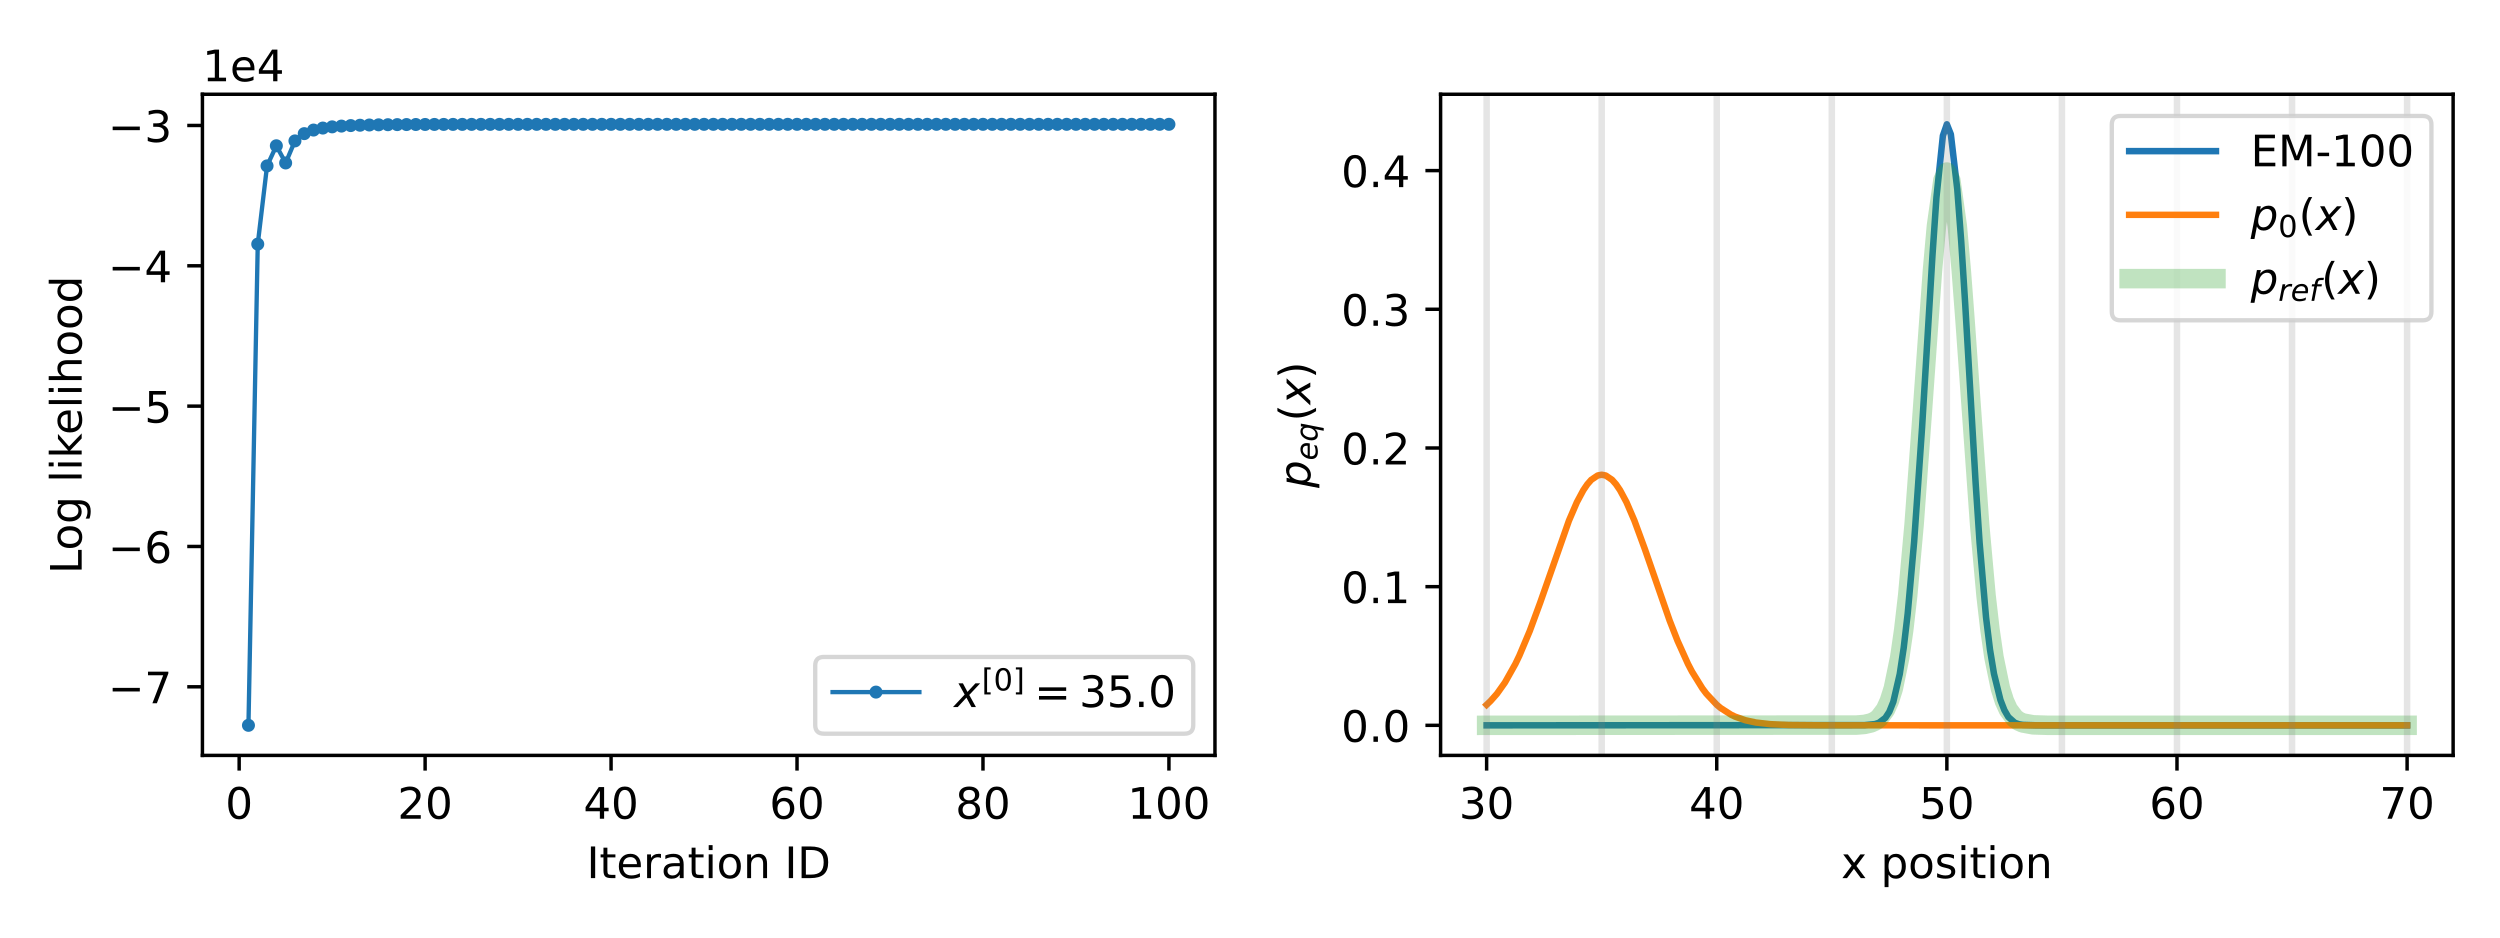 <?xml version="1.0" encoding="utf-8" standalone="no"?>
<!DOCTYPE svg PUBLIC "-//W3C//DTD SVG 1.1//EN"
  "http://www.w3.org/Graphics/SVG/1.1/DTD/svg11.dtd">
<!-- Created with matplotlib (https://matplotlib.org/) -->
<svg height="216pt" version="1.1" viewBox="0 0 576 216" width="576pt" xmlns="http://www.w3.org/2000/svg" xmlns:xlink="http://www.w3.org/1999/xlink">
 <defs>
  <style type="text/css">*{stroke-linecap:butt;stroke-linejoin:round;}</style>
 </defs>
 <g id="figure_1">
  <g id="patch_1">
   <path d="M 0 216 
L 576 216 
L 576 0 
L 0 0 
z
" style="fill:#ffffff;"/>
  </g>
  <g id="axes_1">
   <g id="patch_2">
    <path d="M 46.64 174.04 
L 279.926 174.04 
L 279.926 21.72 
L 46.64 21.72 
z
" style="fill:#ffffff;"/>
   </g>
   <g id="matplotlib.axis_1">
    <g id="xtick_1">
     <g id="line2d_1">
      <defs>
       <path d="M 0 0 
L 0 3.5 
" id="mb050203742" style="stroke:#000000;stroke-width:0.8;"/>
      </defs>
      <g>
       <use style="stroke:#000000;stroke-width:0.8;" x="55.102" xlink:href="#mb050203742" y="174.04"/>
      </g>
     </g>
     <g id="text_1">
      <!-- 0 -->
      <g transform="translate(51.92 188.638)scale(0.1 -0.1)">
       <defs>
        <path d="M 31.781 66.406 
Q 24.172 66.406 20.328 58.906 
Q 16.5 51.422 16.5 36.375 
Q 16.5 21.391 20.328 13.891 
Q 24.172 6.391 31.781 6.391 
Q 39.453 6.391 43.281 13.891 
Q 47.125 21.391 47.125 36.375 
Q 47.125 51.422 43.281 58.906 
Q 39.453 66.406 31.781 66.406 
z
M 31.781 74.219 
Q 44.047 74.219 50.516 64.516 
Q 56.984 54.828 56.984 36.375 
Q 56.984 17.969 50.516 8.266 
Q 44.047 -1.422 31.781 -1.422 
Q 19.531 -1.422 13.062 8.266 
Q 6.594 17.969 6.594 36.375 
Q 6.594 54.828 13.062 64.516 
Q 19.531 74.219 31.781 74.219 
z
" id="DejaVuSans-48"/>
       </defs>
       <use xlink:href="#DejaVuSans-48"/>
      </g>
     </g>
    </g>
    <g id="xtick_2">
     <g id="line2d_2">
      <g>
       <use style="stroke:#000000;stroke-width:0.8;" x="97.946" xlink:href="#mb050203742" y="174.04"/>
      </g>
     </g>
     <g id="text_2">
      <!-- 20 -->
      <g transform="translate(91.583 188.638)scale(0.1 -0.1)">
       <defs>
        <path d="M 19.188 8.297 
L 53.609 8.297 
L 53.609 0 
L 7.328 0 
L 7.328 8.297 
Q 12.938 14.109 22.625 23.891 
Q 32.328 33.688 34.812 36.531 
Q 39.547 41.844 41.422 45.531 
Q 43.312 49.219 43.312 52.781 
Q 43.312 58.594 39.234 62.25 
Q 35.156 65.922 28.609 65.922 
Q 23.969 65.922 18.812 64.312 
Q 13.672 62.703 7.812 59.422 
L 7.812 69.391 
Q 13.766 71.781 18.938 73 
Q 24.125 74.219 28.422 74.219 
Q 39.75 74.219 46.484 68.547 
Q 53.219 62.891 53.219 53.422 
Q 53.219 48.922 51.531 44.891 
Q 49.859 40.875 45.406 35.406 
Q 44.188 33.984 37.641 27.219 
Q 31.109 20.453 19.188 8.297 
z
" id="DejaVuSans-50"/>
       </defs>
       <use xlink:href="#DejaVuSans-50"/>
       <use x="63.623" xlink:href="#DejaVuSans-48"/>
      </g>
     </g>
    </g>
    <g id="xtick_3">
     <g id="line2d_3">
      <g>
       <use style="stroke:#000000;stroke-width:0.8;" x="140.79" xlink:href="#mb050203742" y="174.04"/>
      </g>
     </g>
     <g id="text_3">
      <!-- 40 -->
      <g transform="translate(134.427 188.638)scale(0.1 -0.1)">
       <defs>
        <path d="M 37.797 64.312 
L 12.891 25.391 
L 37.797 25.391 
z
M 35.203 72.906 
L 47.609 72.906 
L 47.609 25.391 
L 58.016 25.391 
L 58.016 17.188 
L 47.609 17.188 
L 47.609 0 
L 37.797 0 
L 37.797 17.188 
L 4.891 17.188 
L 4.891 26.703 
z
" id="DejaVuSans-52"/>
       </defs>
       <use xlink:href="#DejaVuSans-52"/>
       <use x="63.623" xlink:href="#DejaVuSans-48"/>
      </g>
     </g>
    </g>
    <g id="xtick_4">
     <g id="line2d_4">
      <g>
       <use style="stroke:#000000;stroke-width:0.8;" x="183.634" xlink:href="#mb050203742" y="174.04"/>
      </g>
     </g>
     <g id="text_4">
      <!-- 60 -->
      <g transform="translate(177.271 188.638)scale(0.1 -0.1)">
       <defs>
        <path d="M 33.016 40.375 
Q 26.375 40.375 22.484 35.828 
Q 18.609 31.297 18.609 23.391 
Q 18.609 15.531 22.484 10.953 
Q 26.375 6.391 33.016 6.391 
Q 39.656 6.391 43.531 10.953 
Q 47.406 15.531 47.406 23.391 
Q 47.406 31.297 43.531 35.828 
Q 39.656 40.375 33.016 40.375 
z
M 52.594 71.297 
L 52.594 62.312 
Q 48.875 64.062 45.094 64.984 
Q 41.312 65.922 37.594 65.922 
Q 27.828 65.922 22.672 59.328 
Q 17.531 52.734 16.797 39.406 
Q 19.672 43.656 24.016 45.922 
Q 28.375 48.188 33.594 48.188 
Q 44.578 48.188 50.953 41.516 
Q 57.328 34.859 57.328 23.391 
Q 57.328 12.156 50.688 5.359 
Q 44.047 -1.422 33.016 -1.422 
Q 20.359 -1.422 13.672 8.266 
Q 6.984 17.969 6.984 36.375 
Q 6.984 53.656 15.188 63.938 
Q 23.391 74.219 37.203 74.219 
Q 40.922 74.219 44.703 73.484 
Q 48.484 72.75 52.594 71.297 
z
" id="DejaVuSans-54"/>
       </defs>
       <use xlink:href="#DejaVuSans-54"/>
       <use x="63.623" xlink:href="#DejaVuSans-48"/>
      </g>
     </g>
    </g>
    <g id="xtick_5">
     <g id="line2d_5">
      <g>
       <use style="stroke:#000000;stroke-width:0.8;" x="226.478" xlink:href="#mb050203742" y="174.04"/>
      </g>
     </g>
     <g id="text_5">
      <!-- 80 -->
      <g transform="translate(220.116 188.638)scale(0.1 -0.1)">
       <defs>
        <path d="M 31.781 34.625 
Q 24.75 34.625 20.719 30.859 
Q 16.703 27.094 16.703 20.516 
Q 16.703 13.922 20.719 10.156 
Q 24.75 6.391 31.781 6.391 
Q 38.812 6.391 42.859 10.172 
Q 46.922 13.969 46.922 20.516 
Q 46.922 27.094 42.891 30.859 
Q 38.875 34.625 31.781 34.625 
z
M 21.922 38.812 
Q 15.578 40.375 12.031 44.719 
Q 8.5 49.078 8.5 55.328 
Q 8.5 64.062 14.719 69.141 
Q 20.953 74.219 31.781 74.219 
Q 42.672 74.219 48.875 69.141 
Q 55.078 64.062 55.078 55.328 
Q 55.078 49.078 51.531 44.719 
Q 48 40.375 41.703 38.812 
Q 48.828 37.156 52.797 32.312 
Q 56.781 27.484 56.781 20.516 
Q 56.781 9.906 50.312 4.234 
Q 43.844 -1.422 31.781 -1.422 
Q 19.734 -1.422 13.25 4.234 
Q 6.781 9.906 6.781 20.516 
Q 6.781 27.484 10.781 32.312 
Q 14.797 37.156 21.922 38.812 
z
M 18.312 54.391 
Q 18.312 48.734 21.844 45.562 
Q 25.391 42.391 31.781 42.391 
Q 38.141 42.391 41.719 45.562 
Q 45.312 48.734 45.312 54.391 
Q 45.312 60.062 41.719 63.234 
Q 38.141 66.406 31.781 66.406 
Q 25.391 66.406 21.844 63.234 
Q 18.312 60.062 18.312 54.391 
z
" id="DejaVuSans-56"/>
       </defs>
       <use xlink:href="#DejaVuSans-56"/>
       <use x="63.623" xlink:href="#DejaVuSans-48"/>
      </g>
     </g>
    </g>
    <g id="xtick_6">
     <g id="line2d_6">
      <g>
       <use style="stroke:#000000;stroke-width:0.8;" x="269.322" xlink:href="#mb050203742" y="174.04"/>
      </g>
     </g>
     <g id="text_6">
      <!-- 100 -->
      <g transform="translate(259.778 188.638)scale(0.1 -0.1)">
       <defs>
        <path d="M 12.406 8.297 
L 28.516 8.297 
L 28.516 63.922 
L 10.984 60.406 
L 10.984 69.391 
L 28.422 72.906 
L 38.281 72.906 
L 38.281 8.297 
L 54.391 8.297 
L 54.391 0 
L 12.406 0 
z
" id="DejaVuSans-49"/>
       </defs>
       <use xlink:href="#DejaVuSans-49"/>
       <use x="63.623" xlink:href="#DejaVuSans-48"/>
       <use x="127.246" xlink:href="#DejaVuSans-48"/>
      </g>
     </g>
    </g>
    <g id="text_7">
     <!-- Iteration ID -->
     <g transform="translate(135.16 202.317)scale(0.1 -0.1)">
      <defs>
       <path d="M 9.812 72.906 
L 19.672 72.906 
L 19.672 0 
L 9.812 0 
z
" id="DejaVuSans-73"/>
       <path d="M 18.312 70.219 
L 18.312 54.688 
L 36.812 54.688 
L 36.812 47.703 
L 18.312 47.703 
L 18.312 18.016 
Q 18.312 11.328 20.141 9.422 
Q 21.969 7.516 27.594 7.516 
L 36.812 7.516 
L 36.812 0 
L 27.594 0 
Q 17.188 0 13.234 3.875 
Q 9.281 7.766 9.281 18.016 
L 9.281 47.703 
L 2.688 47.703 
L 2.688 54.688 
L 9.281 54.688 
L 9.281 70.219 
z
" id="DejaVuSans-116"/>
       <path d="M 56.203 29.594 
L 56.203 25.203 
L 14.891 25.203 
Q 15.484 15.922 20.484 11.062 
Q 25.484 6.203 34.422 6.203 
Q 39.594 6.203 44.453 7.469 
Q 49.312 8.734 54.109 11.281 
L 54.109 2.781 
Q 49.266 0.734 44.188 -0.344 
Q 39.109 -1.422 33.891 -1.422 
Q 20.797 -1.422 13.156 6.188 
Q 5.516 13.812 5.516 26.812 
Q 5.516 40.234 12.766 48.109 
Q 20.016 56 32.328 56 
Q 43.359 56 49.781 48.891 
Q 56.203 41.797 56.203 29.594 
z
M 47.219 32.234 
Q 47.125 39.594 43.094 43.984 
Q 39.062 48.391 32.422 48.391 
Q 24.906 48.391 20.391 44.141 
Q 15.875 39.891 15.188 32.172 
z
" id="DejaVuSans-101"/>
       <path d="M 41.109 46.297 
Q 39.594 47.172 37.812 47.578 
Q 36.031 48 33.891 48 
Q 26.266 48 22.188 43.047 
Q 18.109 38.094 18.109 28.812 
L 18.109 0 
L 9.078 0 
L 9.078 54.688 
L 18.109 54.688 
L 18.109 46.188 
Q 20.953 51.172 25.484 53.578 
Q 30.031 56 36.531 56 
Q 37.453 56 38.578 55.875 
Q 39.703 55.766 41.062 55.516 
z
" id="DejaVuSans-114"/>
       <path d="M 34.281 27.484 
Q 23.391 27.484 19.188 25 
Q 14.984 22.516 14.984 16.5 
Q 14.984 11.719 18.141 8.906 
Q 21.297 6.109 26.703 6.109 
Q 34.188 6.109 38.703 11.406 
Q 43.219 16.703 43.219 25.484 
L 43.219 27.484 
z
M 52.203 31.203 
L 52.203 0 
L 43.219 0 
L 43.219 8.297 
Q 40.141 3.328 35.547 0.953 
Q 30.953 -1.422 24.312 -1.422 
Q 15.922 -1.422 10.953 3.297 
Q 6 8.016 6 15.922 
Q 6 25.141 12.172 29.828 
Q 18.359 34.516 30.609 34.516 
L 43.219 34.516 
L 43.219 35.406 
Q 43.219 41.609 39.141 45 
Q 35.062 48.391 27.688 48.391 
Q 23 48.391 18.547 47.266 
Q 14.109 46.141 10.016 43.891 
L 10.016 52.203 
Q 14.938 54.109 19.578 55.047 
Q 24.219 56 28.609 56 
Q 40.484 56 46.344 49.844 
Q 52.203 43.703 52.203 31.203 
z
" id="DejaVuSans-97"/>
       <path d="M 9.422 54.688 
L 18.406 54.688 
L 18.406 0 
L 9.422 0 
z
M 9.422 75.984 
L 18.406 75.984 
L 18.406 64.594 
L 9.422 64.594 
z
" id="DejaVuSans-105"/>
       <path d="M 30.609 48.391 
Q 23.391 48.391 19.188 42.75 
Q 14.984 37.109 14.984 27.297 
Q 14.984 17.484 19.156 11.844 
Q 23.344 6.203 30.609 6.203 
Q 37.797 6.203 41.984 11.859 
Q 46.188 17.531 46.188 27.297 
Q 46.188 37.016 41.984 42.703 
Q 37.797 48.391 30.609 48.391 
z
M 30.609 56 
Q 42.328 56 49.016 48.375 
Q 55.719 40.766 55.719 27.297 
Q 55.719 13.875 49.016 6.219 
Q 42.328 -1.422 30.609 -1.422 
Q 18.844 -1.422 12.172 6.219 
Q 5.516 13.875 5.516 27.297 
Q 5.516 40.766 12.172 48.375 
Q 18.844 56 30.609 56 
z
" id="DejaVuSans-111"/>
       <path d="M 54.891 33.016 
L 54.891 0 
L 45.906 0 
L 45.906 32.719 
Q 45.906 40.484 42.875 44.328 
Q 39.844 48.188 33.797 48.188 
Q 26.516 48.188 22.312 43.547 
Q 18.109 38.922 18.109 30.906 
L 18.109 0 
L 9.078 0 
L 9.078 54.688 
L 18.109 54.688 
L 18.109 46.188 
Q 21.344 51.125 25.703 53.562 
Q 30.078 56 35.797 56 
Q 45.219 56 50.047 50.172 
Q 54.891 44.344 54.891 33.016 
z
" id="DejaVuSans-110"/>
       <path id="DejaVuSans-32"/>
       <path d="M 19.672 64.797 
L 19.672 8.109 
L 31.594 8.109 
Q 46.688 8.109 53.688 14.938 
Q 60.688 21.781 60.688 36.531 
Q 60.688 51.172 53.688 57.984 
Q 46.688 64.797 31.594 64.797 
z
M 9.812 72.906 
L 30.078 72.906 
Q 51.266 72.906 61.172 64.094 
Q 71.094 55.281 71.094 36.531 
Q 71.094 17.672 61.125 8.828 
Q 51.172 0 30.078 0 
L 9.812 0 
z
" id="DejaVuSans-68"/>
      </defs>
      <use xlink:href="#DejaVuSans-73"/>
      <use x="29.492" xlink:href="#DejaVuSans-116"/>
      <use x="68.701" xlink:href="#DejaVuSans-101"/>
      <use x="130.225" xlink:href="#DejaVuSans-114"/>
      <use x="171.338" xlink:href="#DejaVuSans-97"/>
      <use x="232.617" xlink:href="#DejaVuSans-116"/>
      <use x="271.826" xlink:href="#DejaVuSans-105"/>
      <use x="299.609" xlink:href="#DejaVuSans-111"/>
      <use x="360.791" xlink:href="#DejaVuSans-110"/>
      <use x="424.17" xlink:href="#DejaVuSans-32"/>
      <use x="455.957" xlink:href="#DejaVuSans-73"/>
      <use x="485.449" xlink:href="#DejaVuSans-68"/>
     </g>
    </g>
   </g>
   <g id="matplotlib.axis_2">
    <g id="ytick_1">
     <g id="line2d_7">
      <defs>
       <path d="M 0 0 
L -3.5 0 
" id="m99b3d1c078" style="stroke:#000000;stroke-width:0.8;"/>
      </defs>
      <g>
       <use style="stroke:#000000;stroke-width:0.8;" x="46.64" xlink:href="#m99b3d1c078" y="158.237"/>
      </g>
     </g>
     <g id="text_8">
      <!-- −7 -->
      <g transform="translate(24.898 162.036)scale(0.1 -0.1)">
       <defs>
        <path d="M 10.594 35.5 
L 73.188 35.5 
L 73.188 27.203 
L 10.594 27.203 
z
" id="DejaVuSans-8722"/>
        <path d="M 8.203 72.906 
L 55.078 72.906 
L 55.078 68.703 
L 28.609 0 
L 18.312 0 
L 43.219 64.594 
L 8.203 64.594 
z
" id="DejaVuSans-55"/>
       </defs>
       <use xlink:href="#DejaVuSans-8722"/>
       <use x="83.789" xlink:href="#DejaVuSans-55"/>
      </g>
     </g>
    </g>
    <g id="ytick_2">
     <g id="line2d_8">
      <g>
       <use style="stroke:#000000;stroke-width:0.8;" x="46.64" xlink:href="#m99b3d1c078" y="125.905"/>
      </g>
     </g>
     <g id="text_9">
      <!-- −6 -->
      <g transform="translate(24.898 129.705)scale(0.1 -0.1)">
       <use xlink:href="#DejaVuSans-8722"/>
       <use x="83.789" xlink:href="#DejaVuSans-54"/>
      </g>
     </g>
    </g>
    <g id="ytick_3">
     <g id="line2d_9">
      <g>
       <use style="stroke:#000000;stroke-width:0.8;" x="46.64" xlink:href="#m99b3d1c078" y="93.574"/>
      </g>
     </g>
     <g id="text_10">
      <!-- −5 -->
      <g transform="translate(24.898 97.373)scale(0.1 -0.1)">
       <defs>
        <path d="M 10.797 72.906 
L 49.516 72.906 
L 49.516 64.594 
L 19.828 64.594 
L 19.828 46.734 
Q 21.969 47.469 24.109 47.828 
Q 26.266 48.188 28.422 48.188 
Q 40.625 48.188 47.75 41.5 
Q 54.891 34.812 54.891 23.391 
Q 54.891 11.625 47.562 5.094 
Q 40.234 -1.422 26.906 -1.422 
Q 22.312 -1.422 17.547 -0.641 
Q 12.797 0.141 7.719 1.703 
L 7.719 11.625 
Q 12.109 9.234 16.797 8.062 
Q 21.484 6.891 26.703 6.891 
Q 35.156 6.891 40.078 11.328 
Q 45.016 15.766 45.016 23.391 
Q 45.016 31 40.078 35.438 
Q 35.156 39.891 26.703 39.891 
Q 22.75 39.891 18.812 39.016 
Q 14.891 38.141 10.797 36.281 
z
" id="DejaVuSans-53"/>
       </defs>
       <use xlink:href="#DejaVuSans-8722"/>
       <use x="83.789" xlink:href="#DejaVuSans-53"/>
      </g>
     </g>
    </g>
    <g id="ytick_4">
     <g id="line2d_10">
      <g>
       <use style="stroke:#000000;stroke-width:0.8;" x="46.64" xlink:href="#m99b3d1c078" y="61.242"/>
      </g>
     </g>
     <g id="text_11">
      <!-- −4 -->
      <g transform="translate(24.898 65.041)scale(0.1 -0.1)">
       <use xlink:href="#DejaVuSans-8722"/>
       <use x="83.789" xlink:href="#DejaVuSans-52"/>
      </g>
     </g>
    </g>
    <g id="ytick_5">
     <g id="line2d_11">
      <g>
       <use style="stroke:#000000;stroke-width:0.8;" x="46.64" xlink:href="#m99b3d1c078" y="28.91"/>
      </g>
     </g>
     <g id="text_12">
      <!-- −3 -->
      <g transform="translate(24.898 32.71)scale(0.1 -0.1)">
       <defs>
        <path d="M 40.578 39.312 
Q 47.656 37.797 51.625 33 
Q 55.609 28.219 55.609 21.188 
Q 55.609 10.406 48.188 4.484 
Q 40.766 -1.422 27.094 -1.422 
Q 22.516 -1.422 17.656 -0.516 
Q 12.797 0.391 7.625 2.203 
L 7.625 11.719 
Q 11.719 9.328 16.594 8.109 
Q 21.484 6.891 26.812 6.891 
Q 36.078 6.891 40.938 10.547 
Q 45.797 14.203 45.797 21.188 
Q 45.797 27.641 41.281 31.266 
Q 36.766 34.906 28.719 34.906 
L 20.219 34.906 
L 20.219 43.016 
L 29.109 43.016 
Q 36.375 43.016 40.234 45.922 
Q 44.094 48.828 44.094 54.297 
Q 44.094 59.906 40.109 62.906 
Q 36.141 65.922 28.719 65.922 
Q 24.656 65.922 20.016 65.031 
Q 15.375 64.156 9.812 62.312 
L 9.812 71.094 
Q 15.438 72.656 20.344 73.438 
Q 25.25 74.219 29.594 74.219 
Q 40.828 74.219 47.359 69.109 
Q 53.906 64.016 53.906 55.328 
Q 53.906 49.266 50.438 45.094 
Q 46.969 40.922 40.578 39.312 
z
" id="DejaVuSans-51"/>
       </defs>
       <use xlink:href="#DejaVuSans-8722"/>
       <use x="83.789" xlink:href="#DejaVuSans-51"/>
      </g>
     </g>
    </g>
    <g id="text_13">
     <!-- Log likelihood -->
     <g transform="translate(18.818 132.21)rotate(-90)scale(0.1 -0.1)">
      <defs>
       <path d="M 9.812 72.906 
L 19.672 72.906 
L 19.672 8.297 
L 55.172 8.297 
L 55.172 0 
L 9.812 0 
z
" id="DejaVuSans-76"/>
       <path d="M 45.406 27.984 
Q 45.406 37.75 41.375 43.109 
Q 37.359 48.484 30.078 48.484 
Q 22.859 48.484 18.828 43.109 
Q 14.797 37.75 14.797 27.984 
Q 14.797 18.266 18.828 12.891 
Q 22.859 7.516 30.078 7.516 
Q 37.359 7.516 41.375 12.891 
Q 45.406 18.266 45.406 27.984 
z
M 54.391 6.781 
Q 54.391 -7.172 48.188 -13.984 
Q 42 -20.797 29.203 -20.797 
Q 24.469 -20.797 20.266 -20.094 
Q 16.062 -19.391 12.109 -17.922 
L 12.109 -9.188 
Q 16.062 -11.328 19.922 -12.344 
Q 23.781 -13.375 27.781 -13.375 
Q 36.625 -13.375 41.016 -8.766 
Q 45.406 -4.156 45.406 5.172 
L 45.406 9.625 
Q 42.625 4.781 38.281 2.391 
Q 33.938 0 27.875 0 
Q 17.828 0 11.672 7.656 
Q 5.516 15.328 5.516 27.984 
Q 5.516 40.672 11.672 48.328 
Q 17.828 56 27.875 56 
Q 33.938 56 38.281 53.609 
Q 42.625 51.219 45.406 46.391 
L 45.406 54.688 
L 54.391 54.688 
z
" id="DejaVuSans-103"/>
       <path d="M 9.422 75.984 
L 18.406 75.984 
L 18.406 0 
L 9.422 0 
z
" id="DejaVuSans-108"/>
       <path d="M 9.078 75.984 
L 18.109 75.984 
L 18.109 31.109 
L 44.922 54.688 
L 56.391 54.688 
L 27.391 29.109 
L 57.625 0 
L 45.906 0 
L 18.109 26.703 
L 18.109 0 
L 9.078 0 
z
" id="DejaVuSans-107"/>
       <path d="M 54.891 33.016 
L 54.891 0 
L 45.906 0 
L 45.906 32.719 
Q 45.906 40.484 42.875 44.328 
Q 39.844 48.188 33.797 48.188 
Q 26.516 48.188 22.312 43.547 
Q 18.109 38.922 18.109 30.906 
L 18.109 0 
L 9.078 0 
L 9.078 75.984 
L 18.109 75.984 
L 18.109 46.188 
Q 21.344 51.125 25.703 53.562 
Q 30.078 56 35.797 56 
Q 45.219 56 50.047 50.172 
Q 54.891 44.344 54.891 33.016 
z
" id="DejaVuSans-104"/>
       <path d="M 45.406 46.391 
L 45.406 75.984 
L 54.391 75.984 
L 54.391 0 
L 45.406 0 
L 45.406 8.203 
Q 42.578 3.328 38.25 0.953 
Q 33.938 -1.422 27.875 -1.422 
Q 17.969 -1.422 11.734 6.484 
Q 5.516 14.406 5.516 27.297 
Q 5.516 40.188 11.734 48.094 
Q 17.969 56 27.875 56 
Q 33.938 56 38.25 53.625 
Q 42.578 51.266 45.406 46.391 
z
M 14.797 27.297 
Q 14.797 17.391 18.875 11.75 
Q 22.953 6.109 30.078 6.109 
Q 37.203 6.109 41.297 11.75 
Q 45.406 17.391 45.406 27.297 
Q 45.406 37.203 41.297 42.844 
Q 37.203 48.484 30.078 48.484 
Q 22.953 48.484 18.875 42.844 
Q 14.797 37.203 14.797 27.297 
z
" id="DejaVuSans-100"/>
      </defs>
      <use xlink:href="#DejaVuSans-76"/>
      <use x="53.963" xlink:href="#DejaVuSans-111"/>
      <use x="115.145" xlink:href="#DejaVuSans-103"/>
      <use x="178.621" xlink:href="#DejaVuSans-32"/>
      <use x="210.408" xlink:href="#DejaVuSans-108"/>
      <use x="238.191" xlink:href="#DejaVuSans-105"/>
      <use x="265.975" xlink:href="#DejaVuSans-107"/>
      <use x="320.26" xlink:href="#DejaVuSans-101"/>
      <use x="381.783" xlink:href="#DejaVuSans-108"/>
      <use x="409.566" xlink:href="#DejaVuSans-105"/>
      <use x="437.35" xlink:href="#DejaVuSans-104"/>
      <use x="500.729" xlink:href="#DejaVuSans-111"/>
      <use x="561.91" xlink:href="#DejaVuSans-111"/>
      <use x="623.092" xlink:href="#DejaVuSans-100"/>
     </g>
    </g>
    <g id="text_14">
     <!-- 1e4 -->
     <g transform="translate(46.64 18.72)scale(0.1 -0.1)">
      <use xlink:href="#DejaVuSans-49"/>
      <use x="63.623" xlink:href="#DejaVuSans-101"/>
      <use x="125.146" xlink:href="#DejaVuSans-52"/>
     </g>
    </g>
   </g>
   <g id="line2d_12">
    <path clip-path="url(#p8fca8f1b56)" d="M 57.244 167.116 
L 59.386 56.244 
L 61.528 38.223 
L 63.671 33.586 
L 65.813 37.548 
L 67.955 32.465 
L 70.097 30.79 
L 72.239 29.966 
L 74.382 29.506 
L 76.524 29.228 
L 78.666 29.051 
L 80.808 28.934 
L 82.95 28.854 
L 85.093 28.799 
L 87.235 28.759 
L 89.377 28.731 
L 91.519 28.71 
L 93.661 28.695 
L 95.804 28.684 
L 97.946 28.676 
L 100.088 28.669 
L 102.23 28.665 
L 104.372 28.661 
L 106.515 28.658 
L 108.657 28.656 
L 110.799 28.654 
L 112.941 28.653 
L 115.083 28.652 
L 117.226 28.651 
L 119.368 28.65 
L 121.51 28.65 
L 123.652 28.649 
L 125.794 28.649 
L 127.937 28.648 
L 130.079 28.648 
L 132.221 28.648 
L 134.363 28.647 
L 136.505 28.647 
L 138.648 28.647 
L 140.79 28.647 
L 142.932 28.647 
L 145.074 28.646 
L 147.217 28.646 
L 149.359 28.646 
L 151.501 28.646 
L 153.643 28.646 
L 155.785 28.646 
L 157.928 28.646 
L 160.07 28.646 
L 162.212 28.646 
L 164.354 28.645 
L 166.496 28.645 
L 168.639 28.645 
L 170.781 28.645 
L 172.923 28.645 
L 175.065 28.645 
L 177.207 28.645 
L 179.35 28.645 
L 181.492 28.645 
L 183.634 28.645 
L 185.776 28.645 
L 187.918 28.645 
L 190.061 28.645 
L 192.203 28.645 
L 194.345 28.645 
L 196.487 28.645 
L 198.629 28.645 
L 200.772 28.644 
L 202.914 28.644 
L 205.056 28.644 
L 207.198 28.644 
L 209.34 28.644 
L 211.483 28.644 
L 213.625 28.644 
L 215.767 28.644 
L 217.909 28.644 
L 220.051 28.644 
L 222.194 28.644 
L 224.336 28.644 
L 226.478 28.644 
L 228.62 28.644 
L 230.762 28.644 
L 232.905 28.644 
L 235.047 28.644 
L 237.189 28.644 
L 239.331 28.644 
L 241.473 28.644 
L 243.616 28.644 
L 245.758 28.644 
L 247.9 28.644 
L 250.042 28.644 
L 252.185 28.644 
L 254.327 28.644 
L 256.469 28.644 
L 258.611 28.644 
L 260.753 28.644 
L 262.896 28.644 
L 265.038 28.644 
L 267.18 28.644 
L 269.322 28.644 
" style="fill:none;stroke:#1f77b4;stroke-linecap:square;"/>
    <defs>
     <path d="M 0 1 
C 0.265 1 0.52 0.895 0.707 0.707 
C 0.895 0.52 1 0.265 1 0 
C 1 -0.265 0.895 -0.52 0.707 -0.707 
C 0.52 -0.895 0.265 -1 0 -1 
C -0.265 -1 -0.52 -0.895 -0.707 -0.707 
C -0.895 -0.52 -1 -0.265 -1 0 
C -1 0.265 -0.895 0.52 -0.707 0.707 
C -0.52 0.895 -0.265 1 0 1 
z
" id="m6652632b8b" style="stroke:#1f77b4;"/>
    </defs>
    <g clip-path="url(#p8fca8f1b56)">
     <use style="fill:#1f77b4;stroke:#1f77b4;" x="57.244" xlink:href="#m6652632b8b" y="167.116"/>
     <use style="fill:#1f77b4;stroke:#1f77b4;" x="59.386" xlink:href="#m6652632b8b" y="56.244"/>
     <use style="fill:#1f77b4;stroke:#1f77b4;" x="61.528" xlink:href="#m6652632b8b" y="38.223"/>
     <use style="fill:#1f77b4;stroke:#1f77b4;" x="63.671" xlink:href="#m6652632b8b" y="33.586"/>
     <use style="fill:#1f77b4;stroke:#1f77b4;" x="65.813" xlink:href="#m6652632b8b" y="37.548"/>
     <use style="fill:#1f77b4;stroke:#1f77b4;" x="67.955" xlink:href="#m6652632b8b" y="32.465"/>
     <use style="fill:#1f77b4;stroke:#1f77b4;" x="70.097" xlink:href="#m6652632b8b" y="30.79"/>
     <use style="fill:#1f77b4;stroke:#1f77b4;" x="72.239" xlink:href="#m6652632b8b" y="29.966"/>
     <use style="fill:#1f77b4;stroke:#1f77b4;" x="74.382" xlink:href="#m6652632b8b" y="29.506"/>
     <use style="fill:#1f77b4;stroke:#1f77b4;" x="76.524" xlink:href="#m6652632b8b" y="29.228"/>
     <use style="fill:#1f77b4;stroke:#1f77b4;" x="78.666" xlink:href="#m6652632b8b" y="29.051"/>
     <use style="fill:#1f77b4;stroke:#1f77b4;" x="80.808" xlink:href="#m6652632b8b" y="28.934"/>
     <use style="fill:#1f77b4;stroke:#1f77b4;" x="82.95" xlink:href="#m6652632b8b" y="28.854"/>
     <use style="fill:#1f77b4;stroke:#1f77b4;" x="85.093" xlink:href="#m6652632b8b" y="28.799"/>
     <use style="fill:#1f77b4;stroke:#1f77b4;" x="87.235" xlink:href="#m6652632b8b" y="28.759"/>
     <use style="fill:#1f77b4;stroke:#1f77b4;" x="89.377" xlink:href="#m6652632b8b" y="28.731"/>
     <use style="fill:#1f77b4;stroke:#1f77b4;" x="91.519" xlink:href="#m6652632b8b" y="28.71"/>
     <use style="fill:#1f77b4;stroke:#1f77b4;" x="93.661" xlink:href="#m6652632b8b" y="28.695"/>
     <use style="fill:#1f77b4;stroke:#1f77b4;" x="95.804" xlink:href="#m6652632b8b" y="28.684"/>
     <use style="fill:#1f77b4;stroke:#1f77b4;" x="97.946" xlink:href="#m6652632b8b" y="28.676"/>
     <use style="fill:#1f77b4;stroke:#1f77b4;" x="100.088" xlink:href="#m6652632b8b" y="28.669"/>
     <use style="fill:#1f77b4;stroke:#1f77b4;" x="102.23" xlink:href="#m6652632b8b" y="28.665"/>
     <use style="fill:#1f77b4;stroke:#1f77b4;" x="104.372" xlink:href="#m6652632b8b" y="28.661"/>
     <use style="fill:#1f77b4;stroke:#1f77b4;" x="106.515" xlink:href="#m6652632b8b" y="28.658"/>
     <use style="fill:#1f77b4;stroke:#1f77b4;" x="108.657" xlink:href="#m6652632b8b" y="28.656"/>
     <use style="fill:#1f77b4;stroke:#1f77b4;" x="110.799" xlink:href="#m6652632b8b" y="28.654"/>
     <use style="fill:#1f77b4;stroke:#1f77b4;" x="112.941" xlink:href="#m6652632b8b" y="28.653"/>
     <use style="fill:#1f77b4;stroke:#1f77b4;" x="115.083" xlink:href="#m6652632b8b" y="28.652"/>
     <use style="fill:#1f77b4;stroke:#1f77b4;" x="117.226" xlink:href="#m6652632b8b" y="28.651"/>
     <use style="fill:#1f77b4;stroke:#1f77b4;" x="119.368" xlink:href="#m6652632b8b" y="28.65"/>
     <use style="fill:#1f77b4;stroke:#1f77b4;" x="121.51" xlink:href="#m6652632b8b" y="28.65"/>
     <use style="fill:#1f77b4;stroke:#1f77b4;" x="123.652" xlink:href="#m6652632b8b" y="28.649"/>
     <use style="fill:#1f77b4;stroke:#1f77b4;" x="125.794" xlink:href="#m6652632b8b" y="28.649"/>
     <use style="fill:#1f77b4;stroke:#1f77b4;" x="127.937" xlink:href="#m6652632b8b" y="28.648"/>
     <use style="fill:#1f77b4;stroke:#1f77b4;" x="130.079" xlink:href="#m6652632b8b" y="28.648"/>
     <use style="fill:#1f77b4;stroke:#1f77b4;" x="132.221" xlink:href="#m6652632b8b" y="28.648"/>
     <use style="fill:#1f77b4;stroke:#1f77b4;" x="134.363" xlink:href="#m6652632b8b" y="28.647"/>
     <use style="fill:#1f77b4;stroke:#1f77b4;" x="136.505" xlink:href="#m6652632b8b" y="28.647"/>
     <use style="fill:#1f77b4;stroke:#1f77b4;" x="138.648" xlink:href="#m6652632b8b" y="28.647"/>
     <use style="fill:#1f77b4;stroke:#1f77b4;" x="140.79" xlink:href="#m6652632b8b" y="28.647"/>
     <use style="fill:#1f77b4;stroke:#1f77b4;" x="142.932" xlink:href="#m6652632b8b" y="28.647"/>
     <use style="fill:#1f77b4;stroke:#1f77b4;" x="145.074" xlink:href="#m6652632b8b" y="28.646"/>
     <use style="fill:#1f77b4;stroke:#1f77b4;" x="147.217" xlink:href="#m6652632b8b" y="28.646"/>
     <use style="fill:#1f77b4;stroke:#1f77b4;" x="149.359" xlink:href="#m6652632b8b" y="28.646"/>
     <use style="fill:#1f77b4;stroke:#1f77b4;" x="151.501" xlink:href="#m6652632b8b" y="28.646"/>
     <use style="fill:#1f77b4;stroke:#1f77b4;" x="153.643" xlink:href="#m6652632b8b" y="28.646"/>
     <use style="fill:#1f77b4;stroke:#1f77b4;" x="155.785" xlink:href="#m6652632b8b" y="28.646"/>
     <use style="fill:#1f77b4;stroke:#1f77b4;" x="157.928" xlink:href="#m6652632b8b" y="28.646"/>
     <use style="fill:#1f77b4;stroke:#1f77b4;" x="160.07" xlink:href="#m6652632b8b" y="28.646"/>
     <use style="fill:#1f77b4;stroke:#1f77b4;" x="162.212" xlink:href="#m6652632b8b" y="28.646"/>
     <use style="fill:#1f77b4;stroke:#1f77b4;" x="164.354" xlink:href="#m6652632b8b" y="28.645"/>
     <use style="fill:#1f77b4;stroke:#1f77b4;" x="166.496" xlink:href="#m6652632b8b" y="28.645"/>
     <use style="fill:#1f77b4;stroke:#1f77b4;" x="168.639" xlink:href="#m6652632b8b" y="28.645"/>
     <use style="fill:#1f77b4;stroke:#1f77b4;" x="170.781" xlink:href="#m6652632b8b" y="28.645"/>
     <use style="fill:#1f77b4;stroke:#1f77b4;" x="172.923" xlink:href="#m6652632b8b" y="28.645"/>
     <use style="fill:#1f77b4;stroke:#1f77b4;" x="175.065" xlink:href="#m6652632b8b" y="28.645"/>
     <use style="fill:#1f77b4;stroke:#1f77b4;" x="177.207" xlink:href="#m6652632b8b" y="28.645"/>
     <use style="fill:#1f77b4;stroke:#1f77b4;" x="179.35" xlink:href="#m6652632b8b" y="28.645"/>
     <use style="fill:#1f77b4;stroke:#1f77b4;" x="181.492" xlink:href="#m6652632b8b" y="28.645"/>
     <use style="fill:#1f77b4;stroke:#1f77b4;" x="183.634" xlink:href="#m6652632b8b" y="28.645"/>
     <use style="fill:#1f77b4;stroke:#1f77b4;" x="185.776" xlink:href="#m6652632b8b" y="28.645"/>
     <use style="fill:#1f77b4;stroke:#1f77b4;" x="187.918" xlink:href="#m6652632b8b" y="28.645"/>
     <use style="fill:#1f77b4;stroke:#1f77b4;" x="190.061" xlink:href="#m6652632b8b" y="28.645"/>
     <use style="fill:#1f77b4;stroke:#1f77b4;" x="192.203" xlink:href="#m6652632b8b" y="28.645"/>
     <use style="fill:#1f77b4;stroke:#1f77b4;" x="194.345" xlink:href="#m6652632b8b" y="28.645"/>
     <use style="fill:#1f77b4;stroke:#1f77b4;" x="196.487" xlink:href="#m6652632b8b" y="28.645"/>
     <use style="fill:#1f77b4;stroke:#1f77b4;" x="198.629" xlink:href="#m6652632b8b" y="28.645"/>
     <use style="fill:#1f77b4;stroke:#1f77b4;" x="200.772" xlink:href="#m6652632b8b" y="28.644"/>
     <use style="fill:#1f77b4;stroke:#1f77b4;" x="202.914" xlink:href="#m6652632b8b" y="28.644"/>
     <use style="fill:#1f77b4;stroke:#1f77b4;" x="205.056" xlink:href="#m6652632b8b" y="28.644"/>
     <use style="fill:#1f77b4;stroke:#1f77b4;" x="207.198" xlink:href="#m6652632b8b" y="28.644"/>
     <use style="fill:#1f77b4;stroke:#1f77b4;" x="209.34" xlink:href="#m6652632b8b" y="28.644"/>
     <use style="fill:#1f77b4;stroke:#1f77b4;" x="211.483" xlink:href="#m6652632b8b" y="28.644"/>
     <use style="fill:#1f77b4;stroke:#1f77b4;" x="213.625" xlink:href="#m6652632b8b" y="28.644"/>
     <use style="fill:#1f77b4;stroke:#1f77b4;" x="215.767" xlink:href="#m6652632b8b" y="28.644"/>
     <use style="fill:#1f77b4;stroke:#1f77b4;" x="217.909" xlink:href="#m6652632b8b" y="28.644"/>
     <use style="fill:#1f77b4;stroke:#1f77b4;" x="220.051" xlink:href="#m6652632b8b" y="28.644"/>
     <use style="fill:#1f77b4;stroke:#1f77b4;" x="222.194" xlink:href="#m6652632b8b" y="28.644"/>
     <use style="fill:#1f77b4;stroke:#1f77b4;" x="224.336" xlink:href="#m6652632b8b" y="28.644"/>
     <use style="fill:#1f77b4;stroke:#1f77b4;" x="226.478" xlink:href="#m6652632b8b" y="28.644"/>
     <use style="fill:#1f77b4;stroke:#1f77b4;" x="228.62" xlink:href="#m6652632b8b" y="28.644"/>
     <use style="fill:#1f77b4;stroke:#1f77b4;" x="230.762" xlink:href="#m6652632b8b" y="28.644"/>
     <use style="fill:#1f77b4;stroke:#1f77b4;" x="232.905" xlink:href="#m6652632b8b" y="28.644"/>
     <use style="fill:#1f77b4;stroke:#1f77b4;" x="235.047" xlink:href="#m6652632b8b" y="28.644"/>
     <use style="fill:#1f77b4;stroke:#1f77b4;" x="237.189" xlink:href="#m6652632b8b" y="28.644"/>
     <use style="fill:#1f77b4;stroke:#1f77b4;" x="239.331" xlink:href="#m6652632b8b" y="28.644"/>
     <use style="fill:#1f77b4;stroke:#1f77b4;" x="241.473" xlink:href="#m6652632b8b" y="28.644"/>
     <use style="fill:#1f77b4;stroke:#1f77b4;" x="243.616" xlink:href="#m6652632b8b" y="28.644"/>
     <use style="fill:#1f77b4;stroke:#1f77b4;" x="245.758" xlink:href="#m6652632b8b" y="28.644"/>
     <use style="fill:#1f77b4;stroke:#1f77b4;" x="247.9" xlink:href="#m6652632b8b" y="28.644"/>
     <use style="fill:#1f77b4;stroke:#1f77b4;" x="250.042" xlink:href="#m6652632b8b" y="28.644"/>
     <use style="fill:#1f77b4;stroke:#1f77b4;" x="252.185" xlink:href="#m6652632b8b" y="28.644"/>
     <use style="fill:#1f77b4;stroke:#1f77b4;" x="254.327" xlink:href="#m6652632b8b" y="28.644"/>
     <use style="fill:#1f77b4;stroke:#1f77b4;" x="256.469" xlink:href="#m6652632b8b" y="28.644"/>
     <use style="fill:#1f77b4;stroke:#1f77b4;" x="258.611" xlink:href="#m6652632b8b" y="28.644"/>
     <use style="fill:#1f77b4;stroke:#1f77b4;" x="260.753" xlink:href="#m6652632b8b" y="28.644"/>
     <use style="fill:#1f77b4;stroke:#1f77b4;" x="262.896" xlink:href="#m6652632b8b" y="28.644"/>
     <use style="fill:#1f77b4;stroke:#1f77b4;" x="265.038" xlink:href="#m6652632b8b" y="28.644"/>
     <use style="fill:#1f77b4;stroke:#1f77b4;" x="267.18" xlink:href="#m6652632b8b" y="28.644"/>
     <use style="fill:#1f77b4;stroke:#1f77b4;" x="269.322" xlink:href="#m6652632b8b" y="28.644"/>
    </g>
   </g>
   <g id="patch_3">
    <path d="M 46.64 174.04 
L 46.64 21.72 
" style="fill:none;stroke:#000000;stroke-linecap:square;stroke-linejoin:miter;stroke-width:0.8;"/>
   </g>
   <g id="patch_4">
    <path d="M 279.926 174.04 
L 279.926 21.72 
" style="fill:none;stroke:#000000;stroke-linecap:square;stroke-linejoin:miter;stroke-width:0.8;"/>
   </g>
   <g id="patch_5">
    <path d="M 46.64 174.04 
L 279.926 174.04 
" style="fill:none;stroke:#000000;stroke-linecap:square;stroke-linejoin:miter;stroke-width:0.8;"/>
   </g>
   <g id="patch_6">
    <path d="M 46.64 21.72 
L 279.926 21.72 
" style="fill:none;stroke:#000000;stroke-linecap:square;stroke-linejoin:miter;stroke-width:0.8;"/>
   </g>
   <g id="legend_1">
    <g id="patch_7">
     <path d="M 189.826 169.04 
L 272.926 169.04 
Q 274.926 169.04 274.926 167.04 
L 274.926 153.362 
Q 274.926 151.362 272.926 151.362 
L 189.826 151.362 
Q 187.826 151.362 187.826 153.362 
L 187.826 167.04 
Q 187.826 169.04 189.826 169.04 
z
" style="fill:#ffffff;opacity:0.8;stroke:#cccccc;stroke-linejoin:miter;"/>
    </g>
    <g id="line2d_13">
     <path d="M 191.826 159.46 
L 211.826 159.46 
" style="fill:none;stroke:#1f77b4;stroke-linecap:square;"/>
    </g>
    <g id="line2d_14">
     <g>
      <use style="fill:#1f77b4;stroke:#1f77b4;" x="201.826" xlink:href="#m6652632b8b" y="159.46"/>
     </g>
    </g>
    <g id="text_15">
     <!-- $x^{[0]}=35.0$ -->
     <g transform="translate(219.826 162.96)scale(0.1 -0.1)">
      <defs>
       <path d="M 60.016 54.688 
L 34.906 27.875 
L 50.297 0 
L 39.984 0 
L 28.422 21.688 
L 8.297 0 
L -2.594 0 
L 24.312 28.812 
L 10.016 54.688 
L 20.312 54.688 
L 30.812 34.906 
L 49.125 54.688 
z
" id="DejaVuSans-Oblique-120"/>
       <path d="M 8.594 75.984 
L 29.297 75.984 
L 29.297 69 
L 17.578 69 
L 17.578 -6.203 
L 29.297 -6.203 
L 29.297 -13.188 
L 8.594 -13.188 
z
" id="DejaVuSans-91"/>
       <path d="M 30.422 75.984 
L 30.422 -13.188 
L 9.719 -13.188 
L 9.719 -6.203 
L 21.391 -6.203 
L 21.391 69 
L 9.719 69 
L 9.719 75.984 
z
" id="DejaVuSans-93"/>
       <path d="M 10.594 45.406 
L 73.188 45.406 
L 73.188 37.203 
L 10.594 37.203 
z
M 10.594 25.484 
L 73.188 25.484 
L 73.188 17.188 
L 10.594 17.188 
z
" id="DejaVuSans-61"/>
       <path d="M 10.688 12.406 
L 21 12.406 
L 21 0 
L 10.688 0 
z
" id="DejaVuSans-46"/>
      </defs>
      <use transform="translate(0 0.53)" xlink:href="#DejaVuSans-Oblique-120"/>
      <use transform="translate(63.646 38.811)scale(0.7)" xlink:href="#DejaVuSans-91"/>
      <use transform="translate(90.955 38.811)scale(0.7)" xlink:href="#DejaVuSans-48"/>
      <use transform="translate(135.492 38.811)scale(0.7)" xlink:href="#DejaVuSans-93"/>
      <use transform="translate(185.018 0.53)" xlink:href="#DejaVuSans-61"/>
      <use transform="translate(288.289 0.53)" xlink:href="#DejaVuSans-51"/>
      <use transform="translate(351.912 0.53)" xlink:href="#DejaVuSans-53"/>
      <use transform="translate(415.535 0.53)" xlink:href="#DejaVuSans-46"/>
      <use transform="translate(447.323 0.53)" xlink:href="#DejaVuSans-48"/>
     </g>
    </g>
   </g>
  </g>
  <g id="axes_2">
   <g id="patch_8">
    <path d="M 331.914 174.04 
L 565.2 174.04 
L 565.2 21.72 
L 331.914 21.72 
z
" style="fill:#ffffff;"/>
   </g>
   <g id="matplotlib.axis_3">
    <g id="xtick_7">
     <g id="line2d_15">
      <g>
       <use style="stroke:#000000;stroke-width:0.8;" x="342.518" xlink:href="#mb050203742" y="174.04"/>
      </g>
     </g>
     <g id="text_16">
      <!-- 30 -->
      <g transform="translate(336.155 188.638)scale(0.1 -0.1)">
       <use xlink:href="#DejaVuSans-51"/>
       <use x="63.623" xlink:href="#DejaVuSans-48"/>
      </g>
     </g>
    </g>
    <g id="xtick_8">
     <g id="line2d_16">
      <g>
       <use style="stroke:#000000;stroke-width:0.8;" x="395.537" xlink:href="#mb050203742" y="174.04"/>
      </g>
     </g>
     <g id="text_17">
      <!-- 40 -->
      <g transform="translate(389.175 188.638)scale(0.1 -0.1)">
       <use xlink:href="#DejaVuSans-52"/>
       <use x="63.623" xlink:href="#DejaVuSans-48"/>
      </g>
     </g>
    </g>
    <g id="xtick_9">
     <g id="line2d_17">
      <g>
       <use style="stroke:#000000;stroke-width:0.8;" x="448.557" xlink:href="#mb050203742" y="174.04"/>
      </g>
     </g>
     <g id="text_18">
      <!-- 50 -->
      <g transform="translate(442.194 188.638)scale(0.1 -0.1)">
       <use xlink:href="#DejaVuSans-53"/>
       <use x="63.623" xlink:href="#DejaVuSans-48"/>
      </g>
     </g>
    </g>
    <g id="xtick_10">
     <g id="line2d_18">
      <g>
       <use style="stroke:#000000;stroke-width:0.8;" x="501.577" xlink:href="#mb050203742" y="174.04"/>
      </g>
     </g>
     <g id="text_19">
      <!-- 60 -->
      <g transform="translate(495.214 188.638)scale(0.1 -0.1)">
       <use xlink:href="#DejaVuSans-54"/>
       <use x="63.623" xlink:href="#DejaVuSans-48"/>
      </g>
     </g>
    </g>
    <g id="xtick_11">
     <g id="line2d_19">
      <g>
       <use style="stroke:#000000;stroke-width:0.8;" x="554.596" xlink:href="#mb050203742" y="174.04"/>
      </g>
     </g>
     <g id="text_20">
      <!-- 70 -->
      <g transform="translate(548.234 188.638)scale(0.1 -0.1)">
       <use xlink:href="#DejaVuSans-55"/>
       <use x="63.623" xlink:href="#DejaVuSans-48"/>
      </g>
     </g>
    </g>
    <g id="text_21">
     <!-- x position -->
     <g transform="translate(424.204 202.317)scale(0.1 -0.1)">
      <defs>
       <path d="M 54.891 54.688 
L 35.109 28.078 
L 55.906 0 
L 45.312 0 
L 29.391 21.484 
L 13.484 0 
L 2.875 0 
L 24.125 28.609 
L 4.688 54.688 
L 15.281 54.688 
L 29.781 35.203 
L 44.281 54.688 
z
" id="DejaVuSans-120"/>
       <path d="M 18.109 8.203 
L 18.109 -20.797 
L 9.078 -20.797 
L 9.078 54.688 
L 18.109 54.688 
L 18.109 46.391 
Q 20.953 51.266 25.266 53.625 
Q 29.594 56 35.594 56 
Q 45.562 56 51.781 48.094 
Q 58.016 40.188 58.016 27.297 
Q 58.016 14.406 51.781 6.484 
Q 45.562 -1.422 35.594 -1.422 
Q 29.594 -1.422 25.266 0.953 
Q 20.953 3.328 18.109 8.203 
z
M 48.688 27.297 
Q 48.688 37.203 44.609 42.844 
Q 40.531 48.484 33.406 48.484 
Q 26.266 48.484 22.188 42.844 
Q 18.109 37.203 18.109 27.297 
Q 18.109 17.391 22.188 11.75 
Q 26.266 6.109 33.406 6.109 
Q 40.531 6.109 44.609 11.75 
Q 48.688 17.391 48.688 27.297 
z
" id="DejaVuSans-112"/>
       <path d="M 44.281 53.078 
L 44.281 44.578 
Q 40.484 46.531 36.375 47.5 
Q 32.281 48.484 27.875 48.484 
Q 21.188 48.484 17.844 46.438 
Q 14.5 44.391 14.5 40.281 
Q 14.5 37.156 16.891 35.375 
Q 19.281 33.594 26.516 31.984 
L 29.594 31.297 
Q 39.156 29.25 43.188 25.516 
Q 47.219 21.781 47.219 15.094 
Q 47.219 7.469 41.188 3.016 
Q 35.156 -1.422 24.609 -1.422 
Q 20.219 -1.422 15.453 -0.562 
Q 10.688 0.297 5.422 2 
L 5.422 11.281 
Q 10.406 8.688 15.234 7.391 
Q 20.062 6.109 24.812 6.109 
Q 31.156 6.109 34.562 8.281 
Q 37.984 10.453 37.984 14.406 
Q 37.984 18.062 35.516 20.016 
Q 33.062 21.969 24.703 23.781 
L 21.578 24.516 
Q 13.234 26.266 9.516 29.906 
Q 5.812 33.547 5.812 39.891 
Q 5.812 47.609 11.281 51.797 
Q 16.75 56 26.812 56 
Q 31.781 56 36.172 55.266 
Q 40.578 54.547 44.281 53.078 
z
" id="DejaVuSans-115"/>
      </defs>
      <use xlink:href="#DejaVuSans-120"/>
      <use x="59.18" xlink:href="#DejaVuSans-32"/>
      <use x="90.967" xlink:href="#DejaVuSans-112"/>
      <use x="154.443" xlink:href="#DejaVuSans-111"/>
      <use x="215.625" xlink:href="#DejaVuSans-115"/>
      <use x="267.725" xlink:href="#DejaVuSans-105"/>
      <use x="295.508" xlink:href="#DejaVuSans-116"/>
      <use x="334.717" xlink:href="#DejaVuSans-105"/>
      <use x="362.5" xlink:href="#DejaVuSans-111"/>
      <use x="423.682" xlink:href="#DejaVuSans-110"/>
     </g>
    </g>
   </g>
   <g id="matplotlib.axis_4">
    <g id="ytick_6">
     <g id="line2d_20">
      <g>
       <use style="stroke:#000000;stroke-width:0.8;" x="331.914" xlink:href="#m99b3d1c078" y="167.116"/>
      </g>
     </g>
     <g id="text_22">
      <!-- 0.0 -->
      <g transform="translate(309.011 170.916)scale(0.1 -0.1)">
       <use xlink:href="#DejaVuSans-48"/>
       <use x="63.623" xlink:href="#DejaVuSans-46"/>
       <use x="95.41" xlink:href="#DejaVuSans-48"/>
      </g>
     </g>
    </g>
    <g id="ytick_7">
     <g id="line2d_21">
      <g>
       <use style="stroke:#000000;stroke-width:0.8;" x="331.914" xlink:href="#m99b3d1c078" y="135.165"/>
      </g>
     </g>
     <g id="text_23">
      <!-- 0.1 -->
      <g transform="translate(309.011 138.964)scale(0.1 -0.1)">
       <use xlink:href="#DejaVuSans-48"/>
       <use x="63.623" xlink:href="#DejaVuSans-46"/>
       <use x="95.41" xlink:href="#DejaVuSans-49"/>
      </g>
     </g>
    </g>
    <g id="ytick_8">
     <g id="line2d_22">
      <g>
       <use style="stroke:#000000;stroke-width:0.8;" x="331.914" xlink:href="#m99b3d1c078" y="103.213"/>
      </g>
     </g>
     <g id="text_24">
      <!-- 0.2 -->
      <g transform="translate(309.011 107.013)scale(0.1 -0.1)">
       <use xlink:href="#DejaVuSans-48"/>
       <use x="63.623" xlink:href="#DejaVuSans-46"/>
       <use x="95.41" xlink:href="#DejaVuSans-50"/>
      </g>
     </g>
    </g>
    <g id="ytick_9">
     <g id="line2d_23">
      <g>
       <use style="stroke:#000000;stroke-width:0.8;" x="331.914" xlink:href="#m99b3d1c078" y="71.262"/>
      </g>
     </g>
     <g id="text_25">
      <!-- 0.3 -->
      <g transform="translate(309.011 75.061)scale(0.1 -0.1)">
       <use xlink:href="#DejaVuSans-48"/>
       <use x="63.623" xlink:href="#DejaVuSans-46"/>
       <use x="95.41" xlink:href="#DejaVuSans-51"/>
      </g>
     </g>
    </g>
    <g id="ytick_10">
     <g id="line2d_24">
      <g>
       <use style="stroke:#000000;stroke-width:0.8;" x="331.914" xlink:href="#m99b3d1c078" y="39.31"/>
      </g>
     </g>
     <g id="text_26">
      <!-- 0.4 -->
      <g transform="translate(309.011 43.11)scale(0.1 -0.1)">
       <use xlink:href="#DejaVuSans-48"/>
       <use x="63.623" xlink:href="#DejaVuSans-46"/>
       <use x="95.41" xlink:href="#DejaVuSans-52"/>
      </g>
     </g>
    </g>
    <g id="text_27">
     <!-- $ p_{eq}(x) $ -->
     <g transform="translate(301.911 112.43)rotate(-90)scale(0.1 -0.1)">
      <defs>
       <path d="M 49.609 33.688 
Q 49.609 40.875 46.484 44.672 
Q 43.359 48.484 37.5 48.484 
Q 33.5 48.484 29.859 46.438 
Q 26.219 44.391 23.391 40.484 
Q 20.609 36.625 18.938 31.156 
Q 17.281 25.688 17.281 20.312 
Q 17.281 13.484 20.406 9.797 
Q 23.531 6.109 29.297 6.109 
Q 33.547 6.109 37.188 8.109 
Q 40.828 10.109 43.406 13.922 
Q 46.188 17.922 47.891 23.344 
Q 49.609 28.766 49.609 33.688 
z
M 21.781 46.391 
Q 25.391 51.125 30.297 53.562 
Q 35.203 56 41.219 56 
Q 49.609 56 54.25 50.5 
Q 58.891 45.016 58.891 35.109 
Q 58.891 27 56 19.656 
Q 53.125 12.312 47.703 6.5 
Q 44.094 2.641 39.547 0.609 
Q 35.016 -1.422 29.984 -1.422 
Q 24.172 -1.422 20.219 1 
Q 16.266 3.422 14.312 8.203 
L 8.688 -20.797 
L -0.297 -20.797 
L 14.406 54.688 
L 23.391 54.688 
z
" id="DejaVuSans-Oblique-112"/>
       <path d="M 48.094 32.234 
Q 48.25 33.016 48.312 33.844 
Q 48.391 34.672 48.391 35.5 
Q 48.391 41.453 44.891 44.922 
Q 41.406 48.391 35.406 48.391 
Q 28.719 48.391 23.578 44.156 
Q 18.453 39.938 15.828 32.172 
z
M 55.906 25.203 
L 14.109 25.203 
Q 13.812 23.344 13.719 22.266 
Q 13.625 21.188 13.625 20.406 
Q 13.625 13.625 17.797 9.906 
Q 21.969 6.203 29.594 6.203 
Q 35.453 6.203 40.672 7.516 
Q 45.906 8.844 50.391 11.375 
L 48.688 2.484 
Q 43.844 0.531 38.688 -0.438 
Q 33.547 -1.422 28.219 -1.422 
Q 16.844 -1.422 10.719 4.016 
Q 4.594 9.469 4.594 19.484 
Q 4.594 28.031 7.641 35.375 
Q 10.688 42.719 16.609 48.484 
Q 20.406 52.094 25.656 54.047 
Q 30.906 56 36.812 56 
Q 46.094 56 51.578 50.438 
Q 57.078 44.875 57.078 35.5 
Q 57.078 33.25 56.781 30.688 
Q 56.5 28.125 55.906 25.203 
z
" id="DejaVuSans-Oblique-101"/>
       <path d="M 41.703 8.203 
Q 38.094 3.469 33.172 1.016 
Q 28.266 -1.422 22.312 -1.422 
Q 14.016 -1.422 9.297 4.172 
Q 4.594 9.766 4.594 19.578 
Q 4.594 27.484 7.5 34.859 
Q 10.406 42.234 15.828 48.094 
Q 19.344 51.906 23.906 53.953 
Q 28.469 56 33.5 56 
Q 39.547 56 43.453 53.609 
Q 47.359 51.219 49.125 46.391 
L 50.688 54.594 
L 59.719 54.594 
L 45.125 -20.609 
L 36.078 -20.609 
z
M 13.922 20.906 
Q 13.922 13.672 16.938 9.891 
Q 19.969 6.109 25.688 6.109 
Q 34.188 6.109 40.188 14.234 
Q 46.188 22.359 46.188 33.984 
Q 46.188 41.016 43.078 44.75 
Q 39.984 48.484 34.188 48.484 
Q 29.938 48.484 26.312 46.5 
Q 22.703 44.531 20.016 40.719 
Q 17.188 36.719 15.547 31.344 
Q 13.922 25.984 13.922 20.906 
z
" id="DejaVuSans-Oblique-113"/>
       <path d="M 31 75.875 
Q 24.469 64.656 21.281 53.656 
Q 18.109 42.672 18.109 31.391 
Q 18.109 20.125 21.312 9.062 
Q 24.516 -2 31 -13.188 
L 23.188 -13.188 
Q 15.875 -1.703 12.234 9.375 
Q 8.594 20.453 8.594 31.391 
Q 8.594 42.281 12.203 53.312 
Q 15.828 64.359 23.188 75.875 
z
" id="DejaVuSans-40"/>
       <path d="M 8.016 75.875 
L 15.828 75.875 
Q 23.141 64.359 26.781 53.312 
Q 30.422 42.281 30.422 31.391 
Q 30.422 20.453 26.781 9.375 
Q 23.141 -1.703 15.828 -13.188 
L 8.016 -13.188 
Q 14.5 -2 17.703 9.062 
Q 20.906 20.125 20.906 31.391 
Q 20.906 42.672 17.703 53.656 
Q 14.5 64.656 8.016 75.875 
z
" id="DejaVuSans-41"/>
      </defs>
      <use transform="translate(0 0.125)" xlink:href="#DejaVuSans-Oblique-112"/>
      <use transform="translate(63.477 -16.281)scale(0.7)" xlink:href="#DejaVuSans-Oblique-101"/>
      <use transform="translate(106.543 -16.281)scale(0.7)" xlink:href="#DejaVuSans-Oblique-113"/>
      <use transform="translate(153.711 0.125)" xlink:href="#DejaVuSans-40"/>
      <use transform="translate(192.725 0.125)" xlink:href="#DejaVuSans-Oblique-120"/>
      <use transform="translate(251.904 0.125)" xlink:href="#DejaVuSans-41"/>
     </g>
    </g>
   </g>
   <g id="line2d_25">
    <path clip-path="url(#p6149d2e45d)" d="M 342.518 167.116 
L 429.591 167.064 
L 431.988 166.828 
L 432.904 166.525 
L 434.386 165.399 
L 435.302 163.995 
L 436.218 161.709 
L 437.7 155.312 
L 438.616 149.241 
L 439.532 141.381 
L 441.014 124.858 
L 442.845 98.508 
L 445.243 58.81 
L 446.159 45.466 
L 447.641 31.266 
L 448.557 28.644 
L 449.473 30.939 
L 450.955 43.618 
L 451.871 55.731 
L 452.787 70.142 
L 455.184 111.275 
L 456.1 125.05 
L 457.582 142.222 
L 458.498 149.699 
L 459.414 155.239 
L 460.896 161.261 
L 461.812 163.624 
L 462.728 165.203 
L 464.21 166.516 
L 465.126 166.854 
L 466.041 167.007 
L 469.355 167.112 
L 515.747 167.116 
L 554.596 167.116 
L 554.596 167.116 
" style="fill:none;stroke:#1f77b4;stroke-linecap:square;stroke-width:1.5;"/>
   </g>
   <g id="line2d_26">
    <path clip-path="url(#p6149d2e45d)" d="M 342.518 162.377 
L 343.434 161.5 
L 344.916 159.818 
L 346.747 157.241 
L 349.145 152.967 
L 350.061 151.058 
L 352.459 145.372 
L 354.857 138.854 
L 361.484 119.959 
L 363.316 115.705 
L 364.798 112.939 
L 365.714 111.591 
L 366.63 110.548 
L 368.112 109.551 
L 369.028 109.379 
L 369.944 109.551 
L 371.425 110.548 
L 372.341 111.591 
L 373.257 112.939 
L 374.739 115.705 
L 376.571 119.959 
L 378.969 126.493 
L 384.68 142.966 
L 386.512 147.656 
L 388.91 152.967 
L 389.826 154.724 
L 392.224 158.601 
L 393.14 159.818 
L 395.537 162.377 
L 396.453 163.141 
L 398.851 164.677 
L 399.767 165.114 
L 402.165 165.955 
L 404.563 166.47 
L 407.876 166.847 
L 412.106 167.038 
L 419.649 167.11 
L 485.008 167.116 
L 554.596 167.116 
L 554.596 167.116 
" style="fill:none;stroke:#ff7f0e;stroke-linecap:square;stroke-width:1.5;"/>
   </g>
   <g id="line2d_27">
    <path clip-path="url(#p6149d2e45d)" d="M 342.518 167.116 
L 427.759 167.058 
L 429.591 166.904 
L 431.072 166.562 
L 431.988 166.151 
L 432.904 165.484 
L 434.386 163.534 
L 435.302 161.516 
L 436.218 158.619 
L 437.7 151.454 
L 438.616 145.138 
L 439.532 137.181 
L 441.014 120.788 
L 442.845 95.764 
L 445.243 62.264 
L 446.159 52.04 
L 447.641 41.536 
L 448.557 39.648 
L 449.473 41.536 
L 450.955 52.04 
L 451.871 62.264 
L 452.787 74.389 
L 456.1 120.788 
L 457.582 137.181 
L 458.498 145.138 
L 459.414 151.454 
L 460.896 158.619 
L 461.812 161.516 
L 462.728 163.534 
L 464.21 165.484 
L 465.126 166.151 
L 466.041 166.562 
L 468.439 167.004 
L 471.753 167.107 
L 494.033 167.116 
L 554.596 167.116 
L 554.596 167.116 
" style="fill:none;stroke:#2ca02c;stroke-linecap:square;stroke-opacity:0.3;stroke-width:4.5;"/>
   </g>
   <g id="line2d_28">
    <path clip-path="url(#p6149d2e45d)" d="M 342.518 174.04 
L 342.518 21.72 
" style="fill:none;stroke:#808080;stroke-linecap:square;stroke-opacity:0.2;stroke-width:1.5;"/>
   </g>
   <g id="line2d_29">
    <path clip-path="url(#p6149d2e45d)" d="M 369.028 174.04 
L 369.028 21.72 
" style="fill:none;stroke:#808080;stroke-linecap:square;stroke-opacity:0.2;stroke-width:1.5;"/>
   </g>
   <g id="line2d_30">
    <path clip-path="url(#p6149d2e45d)" d="M 395.537 174.04 
L 395.537 21.72 
" style="fill:none;stroke:#808080;stroke-linecap:square;stroke-opacity:0.2;stroke-width:1.5;"/>
   </g>
   <g id="line2d_31">
    <path clip-path="url(#p6149d2e45d)" d="M 422.047 174.04 
L 422.047 21.72 
" style="fill:none;stroke:#808080;stroke-linecap:square;stroke-opacity:0.2;stroke-width:1.5;"/>
   </g>
   <g id="line2d_32">
    <path clip-path="url(#p6149d2e45d)" d="M 448.557 174.04 
L 448.557 21.72 
" style="fill:none;stroke:#808080;stroke-linecap:square;stroke-opacity:0.2;stroke-width:1.5;"/>
   </g>
   <g id="line2d_33">
    <path clip-path="url(#p6149d2e45d)" d="M 475.067 174.04 
L 475.067 21.72 
" style="fill:none;stroke:#808080;stroke-linecap:square;stroke-opacity:0.2;stroke-width:1.5;"/>
   </g>
   <g id="line2d_34">
    <path clip-path="url(#p6149d2e45d)" d="M 501.577 174.04 
L 501.577 21.72 
" style="fill:none;stroke:#808080;stroke-linecap:square;stroke-opacity:0.2;stroke-width:1.5;"/>
   </g>
   <g id="line2d_35">
    <path clip-path="url(#p6149d2e45d)" d="M 528.086 174.04 
L 528.086 21.72 
" style="fill:none;stroke:#808080;stroke-linecap:square;stroke-opacity:0.2;stroke-width:1.5;"/>
   </g>
   <g id="line2d_36">
    <path clip-path="url(#p6149d2e45d)" d="M 554.596 174.04 
L 554.596 21.72 
" style="fill:none;stroke:#808080;stroke-linecap:square;stroke-opacity:0.2;stroke-width:1.5;"/>
   </g>
   <g id="patch_9">
    <path d="M 331.914 174.04 
L 331.914 21.72 
" style="fill:none;stroke:#000000;stroke-linecap:square;stroke-linejoin:miter;stroke-width:0.8;"/>
   </g>
   <g id="patch_10">
    <path d="M 565.2 174.04 
L 565.2 21.72 
" style="fill:none;stroke:#000000;stroke-linecap:square;stroke-linejoin:miter;stroke-width:0.8;"/>
   </g>
   <g id="patch_11">
    <path d="M 331.914 174.04 
L 565.2 174.04 
" style="fill:none;stroke:#000000;stroke-linecap:square;stroke-linejoin:miter;stroke-width:0.8;"/>
   </g>
   <g id="patch_12">
    <path d="M 331.914 21.72 
L 565.2 21.72 
" style="fill:none;stroke:#000000;stroke-linecap:square;stroke-linejoin:miter;stroke-width:0.8;"/>
   </g>
   <g id="legend_2">
    <g id="patch_13">
     <path d="M 488.558 73.798 
L 558.2 73.798 
Q 560.2 73.798 560.2 71.798 
L 560.2 28.72 
Q 560.2 26.72 558.2 26.72 
L 488.558 26.72 
Q 486.558 26.72 486.558 28.72 
L 486.558 71.798 
Q 486.558 73.798 488.558 73.798 
z
" style="fill:#ffffff;opacity:0.8;stroke:#cccccc;stroke-linejoin:miter;"/>
    </g>
    <g id="line2d_37">
     <path d="M 490.558 34.818 
L 510.558 34.818 
" style="fill:none;stroke:#1f77b4;stroke-linecap:square;stroke-width:1.5;"/>
    </g>
    <g id="line2d_38"/>
    <g id="text_28">
     <!-- EM-100 -->
     <g transform="translate(518.558 38.318)scale(0.1 -0.1)">
      <defs>
       <path d="M 9.812 72.906 
L 55.906 72.906 
L 55.906 64.594 
L 19.672 64.594 
L 19.672 43.016 
L 54.391 43.016 
L 54.391 34.719 
L 19.672 34.719 
L 19.672 8.297 
L 56.781 8.297 
L 56.781 0 
L 9.812 0 
z
" id="DejaVuSans-69"/>
       <path d="M 9.812 72.906 
L 24.516 72.906 
L 43.109 23.297 
L 61.812 72.906 
L 76.516 72.906 
L 76.516 0 
L 66.891 0 
L 66.891 64.016 
L 48.094 14.016 
L 38.188 14.016 
L 19.391 64.016 
L 19.391 0 
L 9.812 0 
z
" id="DejaVuSans-77"/>
       <path d="M 4.891 31.391 
L 31.203 31.391 
L 31.203 23.391 
L 4.891 23.391 
z
" id="DejaVuSans-45"/>
      </defs>
      <use xlink:href="#DejaVuSans-69"/>
      <use x="63.184" xlink:href="#DejaVuSans-77"/>
      <use x="149.463" xlink:href="#DejaVuSans-45"/>
      <use x="185.547" xlink:href="#DejaVuSans-49"/>
      <use x="249.17" xlink:href="#DejaVuSans-48"/>
      <use x="312.793" xlink:href="#DejaVuSans-48"/>
     </g>
    </g>
    <g id="line2d_39">
     <path d="M 490.558 49.498 
L 510.558 49.498 
" style="fill:none;stroke:#ff7f0e;stroke-linecap:square;stroke-width:1.5;"/>
    </g>
    <g id="line2d_40"/>
    <g id="text_29">
     <!-- $ p_0(x) $ -->
     <g transform="translate(518.558 52.998)scale(0.1 -0.1)">
      <use transform="translate(0 0.125)" xlink:href="#DejaVuSans-Oblique-112"/>
      <use transform="translate(63.477 -16.281)scale(0.7)" xlink:href="#DejaVuSans-48"/>
      <use transform="translate(110.747 0.125)" xlink:href="#DejaVuSans-40"/>
      <use transform="translate(149.761 0.125)" xlink:href="#DejaVuSans-Oblique-120"/>
      <use transform="translate(208.94 0.125)" xlink:href="#DejaVuSans-41"/>
     </g>
    </g>
    <g id="line2d_41">
     <path d="M 490.558 64.198 
L 510.558 64.198 
" style="fill:none;stroke:#2ca02c;stroke-linecap:square;stroke-opacity:0.3;stroke-width:4.5;"/>
    </g>
    <g id="line2d_42"/>
    <g id="text_30">
     <!-- $ p_{ref}(x) $ -->
     <g transform="translate(518.558 67.698)scale(0.1 -0.1)">
      <defs>
       <path d="M 44.578 46.391 
Q 43.219 47.125 41.453 47.516 
Q 39.703 47.906 37.703 47.906 
Q 30.516 47.906 25.141 42.453 
Q 19.781 37.016 18.016 27.875 
L 12.5 0 
L 3.516 0 
L 14.203 54.688 
L 23.188 54.688 
L 21.484 46.188 
Q 25.047 50.922 30 53.453 
Q 34.969 56 40.578 56 
Q 42.047 56 43.453 55.828 
Q 44.875 55.672 46.297 55.281 
z
" id="DejaVuSans-Oblique-114"/>
       <path d="M 47.797 75.984 
L 46.391 68.5 
L 37.797 68.5 
Q 32.906 68.5 30.688 66.578 
Q 28.469 64.656 27.391 59.516 
L 26.422 54.688 
L 41.219 54.688 
L 39.891 47.703 
L 25.094 47.703 
L 15.828 0 
L 6.781 0 
L 16.109 47.703 
L 7.516 47.703 
L 8.797 54.688 
L 17.391 54.688 
L 18.109 58.5 
Q 19.969 68.172 24.625 72.078 
Q 29.297 75.984 39.312 75.984 
z
" id="DejaVuSans-Oblique-102"/>
      </defs>
      <use transform="translate(0 0.125)" xlink:href="#DejaVuSans-Oblique-112"/>
      <use transform="translate(63.477 -16.281)scale(0.7)" xlink:href="#DejaVuSans-Oblique-114"/>
      <use transform="translate(92.256 -16.281)scale(0.7)" xlink:href="#DejaVuSans-Oblique-101"/>
      <use transform="translate(135.322 -16.281)scale(0.7)" xlink:href="#DejaVuSans-Oblique-102"/>
      <use transform="translate(162.7 0.125)" xlink:href="#DejaVuSans-40"/>
      <use transform="translate(201.714 0.125)" xlink:href="#DejaVuSans-Oblique-120"/>
      <use transform="translate(260.894 0.125)" xlink:href="#DejaVuSans-41"/>
     </g>
    </g>
   </g>
  </g>
 </g>
 <defs>
  <clipPath id="p8fca8f1b56">
   <rect height="152.32" width="233.286" x="46.64" y="21.72"/>
  </clipPath>
  <clipPath id="p6149d2e45d">
   <rect height="152.32" width="233.286" x="331.914" y="21.72"/>
  </clipPath>
 </defs>
</svg>
